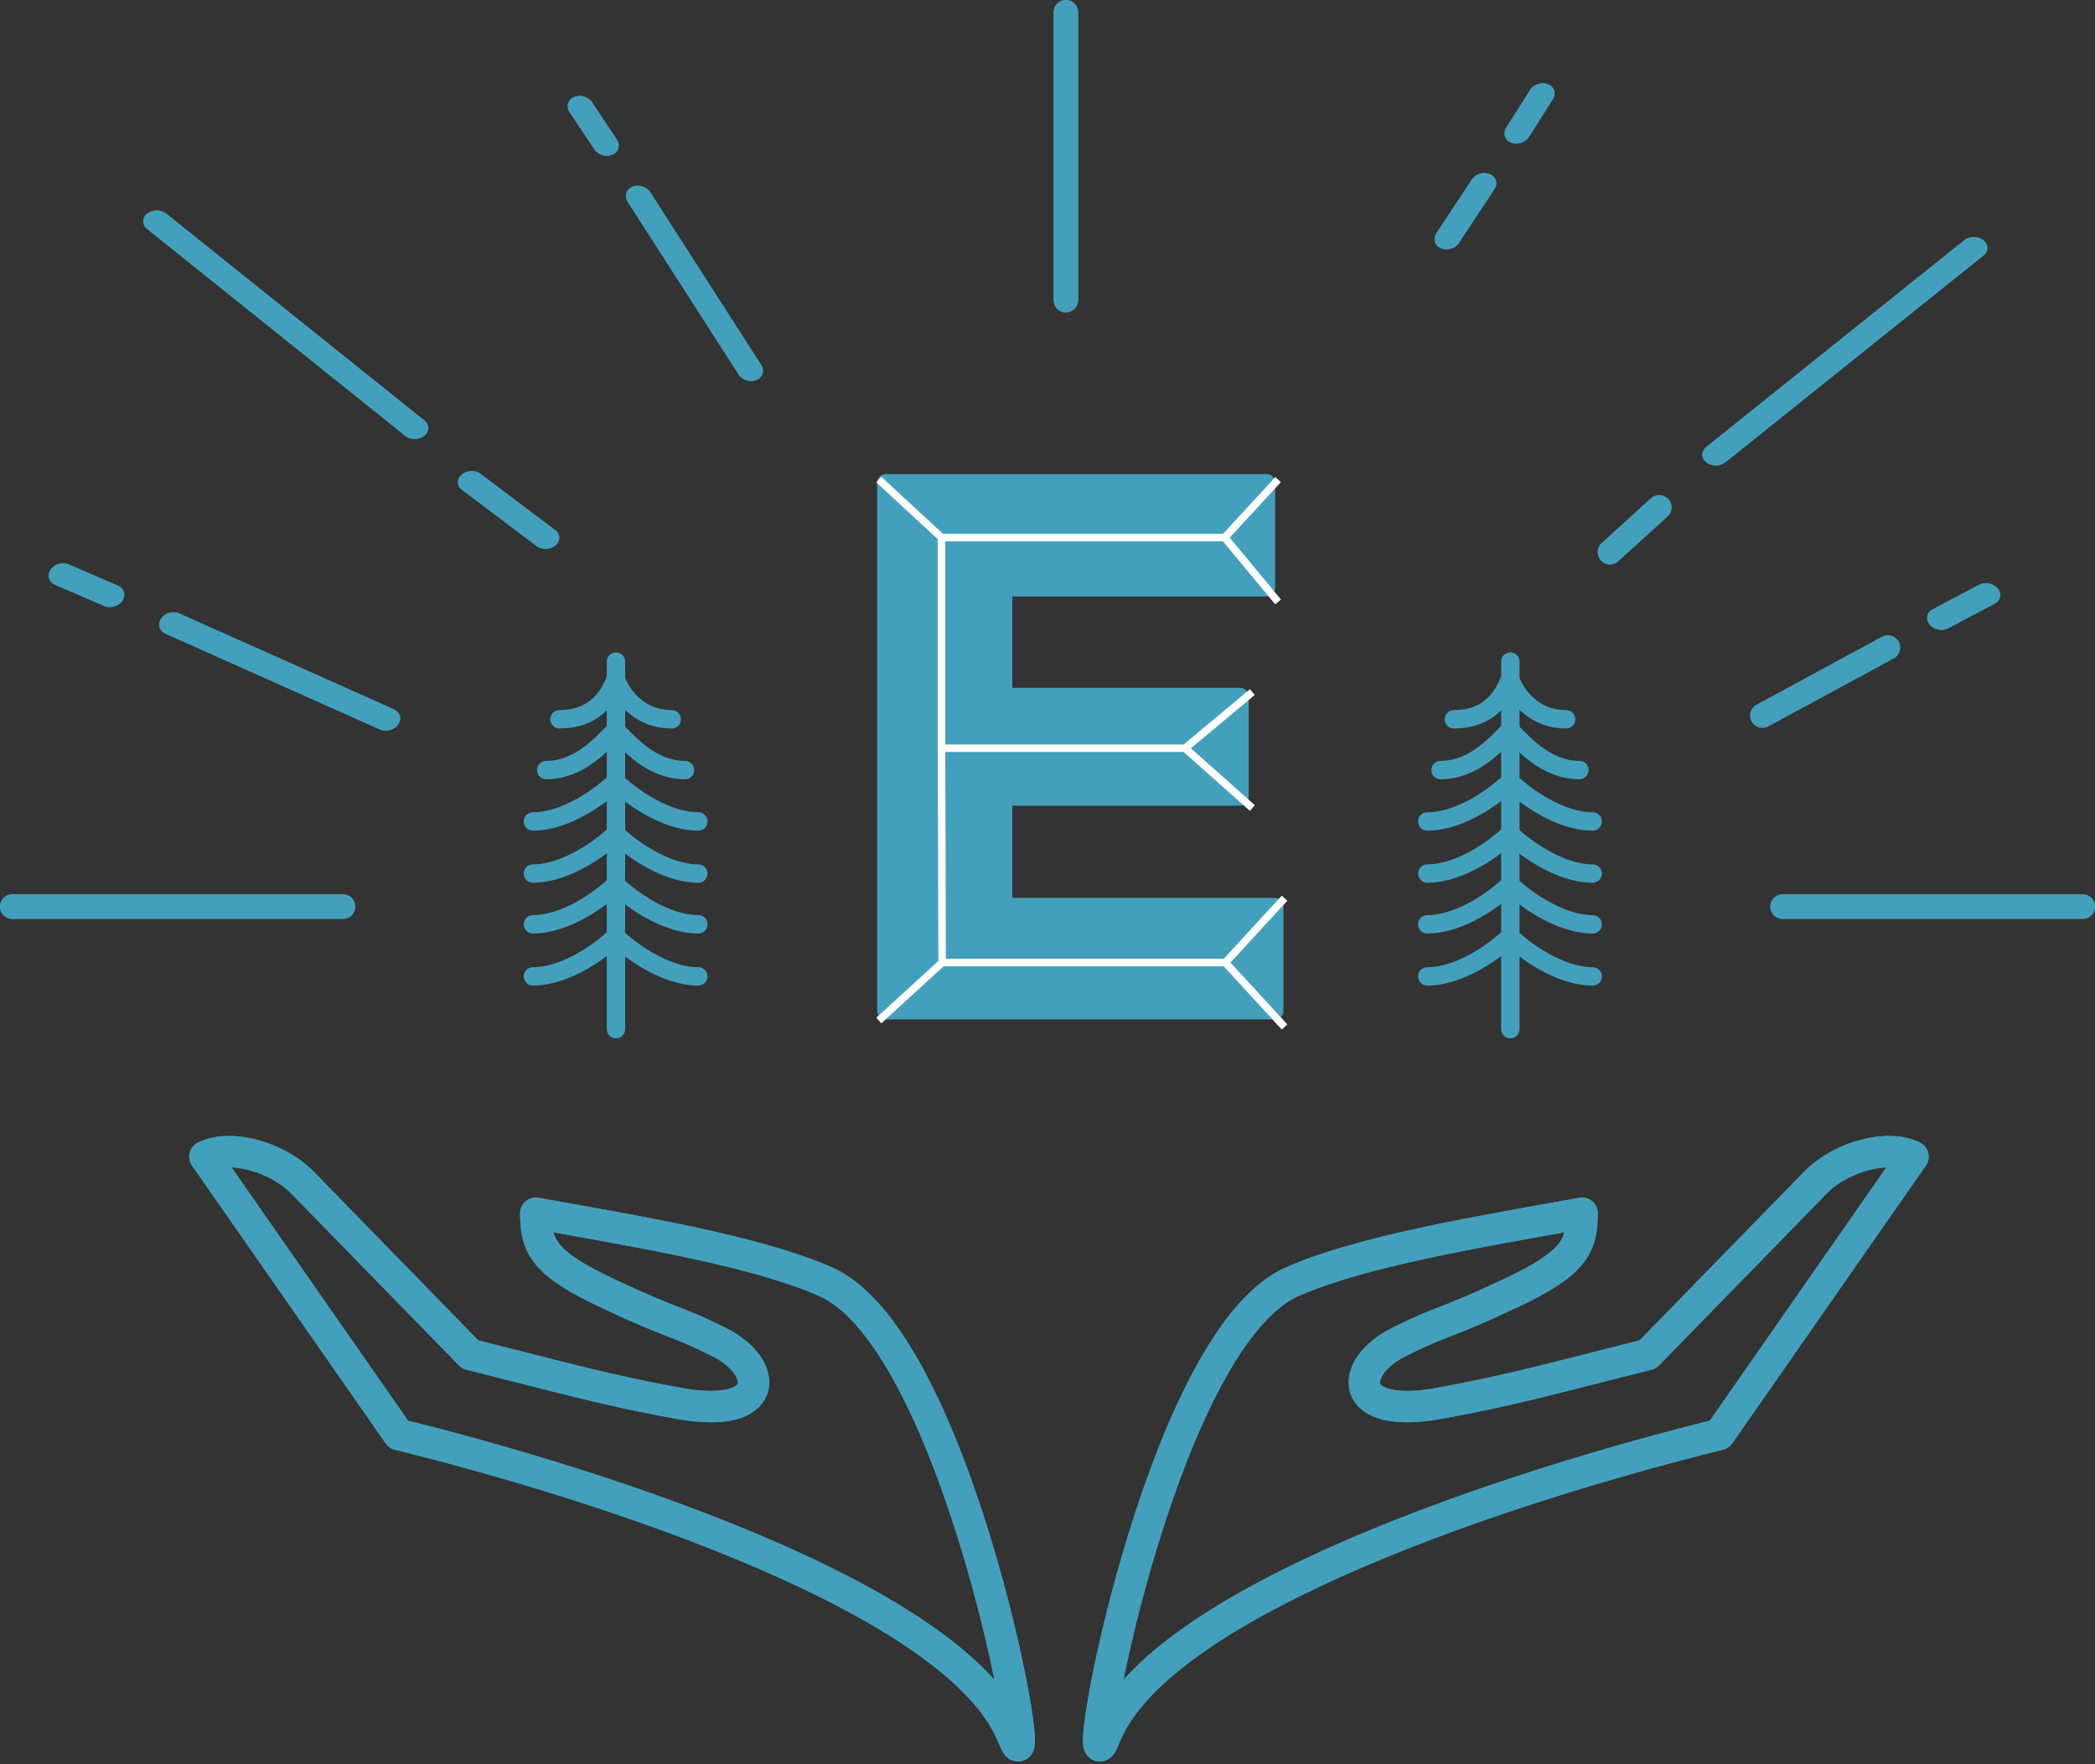 <svg width="342" height="288" viewBox="0 0 342 288" fill="none" xmlns="http://www.w3.org/2000/svg">
<rect x="0" y="0" width="342" height="288" fill="#333333" stroke="none"/>
<path d="M65.067 234.173L33.449 188.81C37.573 186.746 45.134 188.81 49.258 192.933L76.752 221.112C91.415 224.778 98.704 226.893 110.801 229.093C125.923 231.842 125.644 223.215 117.39 219.088C109.687 215.237 110.835 216.609 99.15 211.112C88.902 206.29 87.465 203.55 87.465 198.051C105.336 201.259 123.472 204.281 134.736 209.209C156.731 218.832 170.231 296.032 165.42 283.661C156.677 261.182 98.518 242.421 65.067 234.173Z" stroke="#359E98" stroke-width="5.122" stroke-linecap="round" stroke-linejoin="round"/>
<path d="M65.067 234.173L33.449 188.81C37.573 186.746 45.134 188.81 49.258 192.933L76.752 221.112C91.415 224.778 98.704 226.893 110.801 229.093C125.923 231.842 125.644 223.215 117.39 219.088C109.687 215.237 110.835 216.609 99.15 211.112C88.902 206.29 87.465 203.55 87.465 198.051C105.336 201.259 123.472 204.281 134.736 209.209C156.731 218.832 170.231 296.032 165.42 283.661C156.677 261.182 98.518 242.421 65.067 234.173Z" stroke="#43A0BD" stroke-width="5.122" stroke-linecap="round" stroke-linejoin="round"/>
<path d="M280.671 234.173L312.289 188.81C308.165 186.746 300.604 188.81 296.48 192.933L268.986 221.112C254.323 224.778 247.034 226.893 234.937 229.093C219.815 231.842 220.094 223.215 228.348 219.088C236.051 215.237 234.904 216.609 246.589 211.112C256.836 206.29 258.273 203.55 258.273 198.051C240.402 201.259 222.267 204.281 211.002 209.209C189.007 218.832 175.507 296.032 180.319 283.661C189.061 261.182 247.22 242.421 280.671 234.173Z" stroke="#359E98" stroke-width="5.122" stroke-linecap="round" stroke-linejoin="round"/>
<path d="M280.671 234.173L312.289 188.81C308.165 186.746 300.604 188.81 296.48 192.933L268.986 221.112C254.323 224.778 247.034 226.893 234.937 229.093C219.815 231.842 220.094 223.215 228.348 219.088C236.051 215.237 234.904 216.609 246.589 211.112C256.836 206.29 258.273 203.55 258.273 198.051C240.402 201.259 222.267 204.281 211.002 209.209C189.007 218.832 175.507 296.032 180.319 283.661C189.061 261.182 247.22 242.421 280.671 234.173Z" stroke="#43A0BD" stroke-width="5.122" stroke-linecap="round" stroke-linejoin="round"/>
<path d="M206.752 78.808V95.947H163.841V113.704H202.436V130.104H163.841V147.983H208.108V165H144.605V78.808H206.752Z" fill="#43A0BD"/>
<path d="M206.752 78.808H208.166C208.166 78.027 207.533 77.394 206.752 77.394V78.808ZM206.752 95.947V97.361C207.533 97.361 208.166 96.728 208.166 95.947H206.752ZM163.841 95.947V94.534C163.06 94.534 162.427 95.167 162.427 95.947H163.841ZM163.841 113.704H162.427C162.427 114.485 163.06 115.118 163.841 115.118V113.704ZM202.436 113.704H203.85C203.85 112.923 203.217 112.29 202.436 112.29V113.704ZM202.436 130.104V131.518C203.217 131.518 203.85 130.885 203.85 130.104H202.436ZM163.841 130.104V128.69C163.06 128.69 162.427 129.323 162.427 130.104H163.841ZM163.841 147.983H162.427C162.427 148.764 163.06 149.397 163.841 149.397V147.983ZM208.108 147.983H209.522C209.522 147.203 208.889 146.57 208.108 146.57V147.983ZM208.108 165V166.414C208.889 166.414 209.522 165.781 209.522 165H208.108ZM144.605 165H143.191C143.191 165.781 143.824 166.414 144.605 166.414V165ZM144.605 78.808V77.394C143.824 77.394 143.191 78.027 143.191 78.808H144.605ZM205.338 78.808V95.947H208.166V78.808H205.338ZM206.752 94.534H163.841V97.361H206.752V94.534ZM162.427 95.947V113.704H165.254V95.947H162.427ZM163.841 115.118H202.436V112.29H163.841V115.118ZM201.022 113.704V130.104H203.85V113.704H201.022ZM202.436 128.69H163.841V131.518H202.436V128.69ZM162.427 130.104V147.983H165.254V130.104H162.427ZM163.841 149.397H208.108V146.57H163.841V149.397ZM206.694 147.983V165H209.522V147.983H206.694ZM208.108 163.586H144.605V166.414H208.108V163.586ZM146.018 165V78.808H143.191V165H146.018ZM144.605 80.221H206.752V77.394H144.605V80.221Z" fill="#43A0BD"/>
<path d="M208.644 78.289L199.934 87.751M199.934 87.751L208.644 98.263M199.934 87.751H153.694M153.694 87.751V122.143M153.694 87.751L143.465 78.289M153.798 157.135H200.038M153.798 157.135L153.694 122.143M153.798 157.135L143.465 166.597M200.038 157.135L209.696 146.623M200.038 157.135L209.696 167.648M153.694 122.143H193.461M193.461 122.143L204.439 112.981M193.461 122.143L204.439 131.905" stroke="white" stroke-width="1.228"/>
<path d="M100.554 168V152.934M100.554 108V152.934M100.554 152.934C102.759 155.086 108.535 159.391 114 159.391M100.554 144.432C102.759 146.584 108.535 150.889 114 150.889M100.554 136.146C102.759 138.298 108.535 142.603 114 142.603M100.554 127.644C102.759 129.796 108.535 134.101 114 134.101M100.554 119.25C102.759 121.402 106.366 125.707 111.831 125.707M100.554 110.964C101.422 113.331 104.198 117.421 109.663 117.421M100.446 152.934C98.241 155.086 92.465 159.391 87 159.391M100.446 144.432C98.241 146.584 92.465 150.889 87 150.889M100.446 136.146C98.241 138.298 92.465 142.603 87 142.603M100.446 127.644C98.241 129.796 92.465 134.101 87 134.101M100.446 119.25C98.241 121.402 94.634 125.707 89.169 125.707M100.446 110.964C99.253 114.084 96.802 117.421 91.337 117.421" stroke="#43A0BD" stroke-width="3" stroke-linecap="round"/>
<path d="M246.554 168V152.934M246.554 108V152.934M246.554 152.934C248.759 155.086 254.535 159.391 260 159.391M246.554 144.432C248.759 146.584 254.535 150.889 260 150.889M246.554 136.146C248.759 138.298 254.535 142.603 260 142.603M246.554 127.644C248.759 129.796 254.535 134.101 260 134.101M246.554 119.25C248.759 121.402 252.366 125.707 257.831 125.707M246.554 110.964C247.422 113.331 250.198 117.421 255.663 117.421M246.446 152.934C244.241 155.086 238.465 159.391 233 159.391M246.446 144.432C244.241 146.584 238.465 150.889 233 150.889M246.446 136.146C244.241 138.298 238.465 142.603 233 142.603M246.446 127.644C244.241 129.796 238.465 134.101 233 134.101M246.446 119.25C244.241 121.402 240.634 125.707 235.169 125.707M246.446 110.964C245.253 114.084 242.802 117.421 237.337 117.421" stroke="#43A0BD" stroke-width="3" stroke-linecap="round"/>
<path d="M2 148H56" stroke="#359E98" stroke-width="4" stroke-linecap="round"/>
<path d="M2 148H56" stroke="#43A0BD" stroke-width="4" stroke-linecap="round"/>
<line x1="2" y1="-2" x2="40.371" y2="-2" transform="matrix(0.913 0.408 -0.57 0.821 25.168 102.614)" stroke="#359E98" stroke-width="4" stroke-linecap="round"/>
<line x1="2" y1="-2" x2="40.371" y2="-2" transform="matrix(0.913 0.408 -0.57 0.821 25.168 102.614)" stroke="#43A0BD" stroke-width="4" stroke-linecap="round"/>
<line x1="2" y1="-2" x2="35.513" y2="-2" transform="matrix(0.54 0.841 -0.924 0.382 101.387 31.247)" stroke="#359E98" stroke-width="4" stroke-linecap="round"/>
<line x1="2" y1="-2" x2="35.513" y2="-2" transform="matrix(0.54 0.841 -0.924 0.382 101.387 31.247)" stroke="#43A0BD" stroke-width="4" stroke-linecap="round"/>
<line x1="2" y1="-2" x2="12.489" y2="-2" transform="matrix(-0.551 0.835 -0.921 -0.39 241.371 27.649)" stroke="#359E98" stroke-width="4" stroke-linecap="round"/>
<line x1="2" y1="-2" x2="12.489" y2="-2" transform="matrix(-0.551 0.835 -0.921 -0.39 241.371 27.649)" stroke="#43A0BD" stroke-width="4" stroke-linecap="round"/>
<line x1="2" y1="-2" x2="10.764" y2="-2" transform="matrix(0.918 0.396 -0.558 0.83 7.141 94.665)" stroke="#359E98" stroke-width="4" stroke-linecap="round"/>
<line x1="2" y1="-2" x2="10.764" y2="-2" transform="matrix(0.918 0.396 -0.558 0.83 7.141 94.665)" stroke="#43A0BD" stroke-width="4" stroke-linecap="round"/>
<line x1="2" y1="-2" x2="9.306" y2="-2" transform="matrix(0.553 0.833 -0.92 0.393 91.873 16.62)" stroke="#359E98" stroke-width="4" stroke-linecap="round"/>
<line x1="2" y1="-2" x2="9.306" y2="-2" transform="matrix(0.553 0.833 -0.92 0.393 91.873 16.62)" stroke="#43A0BD" stroke-width="4" stroke-linecap="round"/>
<line x1="2" y1="-2" x2="9.261" y2="-2" transform="matrix(-0.535 0.845 -0.926 -0.377 250.848 13.007)" stroke="#359E98" stroke-width="4" stroke-linecap="round"/>
<line x1="2" y1="-2" x2="9.261" y2="-2" transform="matrix(-0.535 0.845 -0.926 -0.377 250.848 13.007)" stroke="#43A0BD" stroke-width="4" stroke-linecap="round"/>
<line x1="308.194" y1="105.711" x2="287.711" y2="116.806" stroke="#359E98" stroke-width="4" stroke-linecap="round"/>
<line x1="308.194" y1="105.711" x2="287.711" y2="116.806" stroke="#43A0BD" stroke-width="4" stroke-linecap="round"/>
<line x1="2" y1="-2" x2="10.567" y2="-2" transform="matrix(-0.884 0.468 0.635 0.772 327.387 97.611)" stroke="#359E98" stroke-width="4" stroke-linecap="round"/>
<line x1="2" y1="-2" x2="10.567" y2="-2" transform="matrix(-0.884 0.468 0.635 0.772 327.387 97.611)" stroke="#43A0BD" stroke-width="4" stroke-linecap="round"/>
<line x1="174" y1="2" x2="174" y2="49" stroke="#359E98" stroke-width="4" stroke-linecap="round"/>
<line x1="174" y1="2" x2="174" y2="49" stroke="#43A0BD" stroke-width="4" stroke-linecap="round"/>
<line x1="2" y1="-2" x2="56.002" y2="-2" transform="matrix(0.78 0.625 -0.78 0.625 22.465 36.132)" stroke="#359E98" stroke-width="4" stroke-linecap="round"/>
<line x1="2" y1="-2" x2="56.002" y2="-2" transform="matrix(0.78 0.625 -0.78 0.625 22.465 36.132)" stroke="#43A0BD" stroke-width="4" stroke-linecap="round"/>
<line x1="2" y1="-2" x2="56.002" y2="-2" transform="matrix(-0.78 0.625 0.78 0.625 325.34 40.467)" stroke="#359E98" stroke-width="4" stroke-linecap="round"/>
<line x1="2" y1="-2" x2="56.002" y2="-2" transform="matrix(-0.78 0.625 0.78 0.625 325.34 40.467)" stroke="#43A0BD" stroke-width="4" stroke-linecap="round"/>
<line x1="2" y1="-2" x2="17.197" y2="-2" transform="matrix(0.798 0.602 -0.761 0.648 73.844 78.767)" stroke="#359E98" stroke-width="4" stroke-linecap="round"/>
<line x1="2" y1="-2" x2="17.197" y2="-2" transform="matrix(0.798 0.602 -0.761 0.648 73.844 78.767)" stroke="#43A0BD" stroke-width="4" stroke-linecap="round"/>
<line x1="270.865" y1="82.825" x2="262.825" y2="90.135" stroke="#359E98" stroke-width="4" stroke-linecap="round"/>
<line x1="270.865" y1="82.825" x2="262.825" y2="90.135" stroke="#43A0BD" stroke-width="4" stroke-linecap="round"/>
<path d="M291 148L340 148" stroke="#359E98" stroke-width="4" stroke-linecap="round"/>
<path d="M291 148L340 148" stroke="#43A0BD" stroke-width="4" stroke-linecap="round"/>
</svg>
